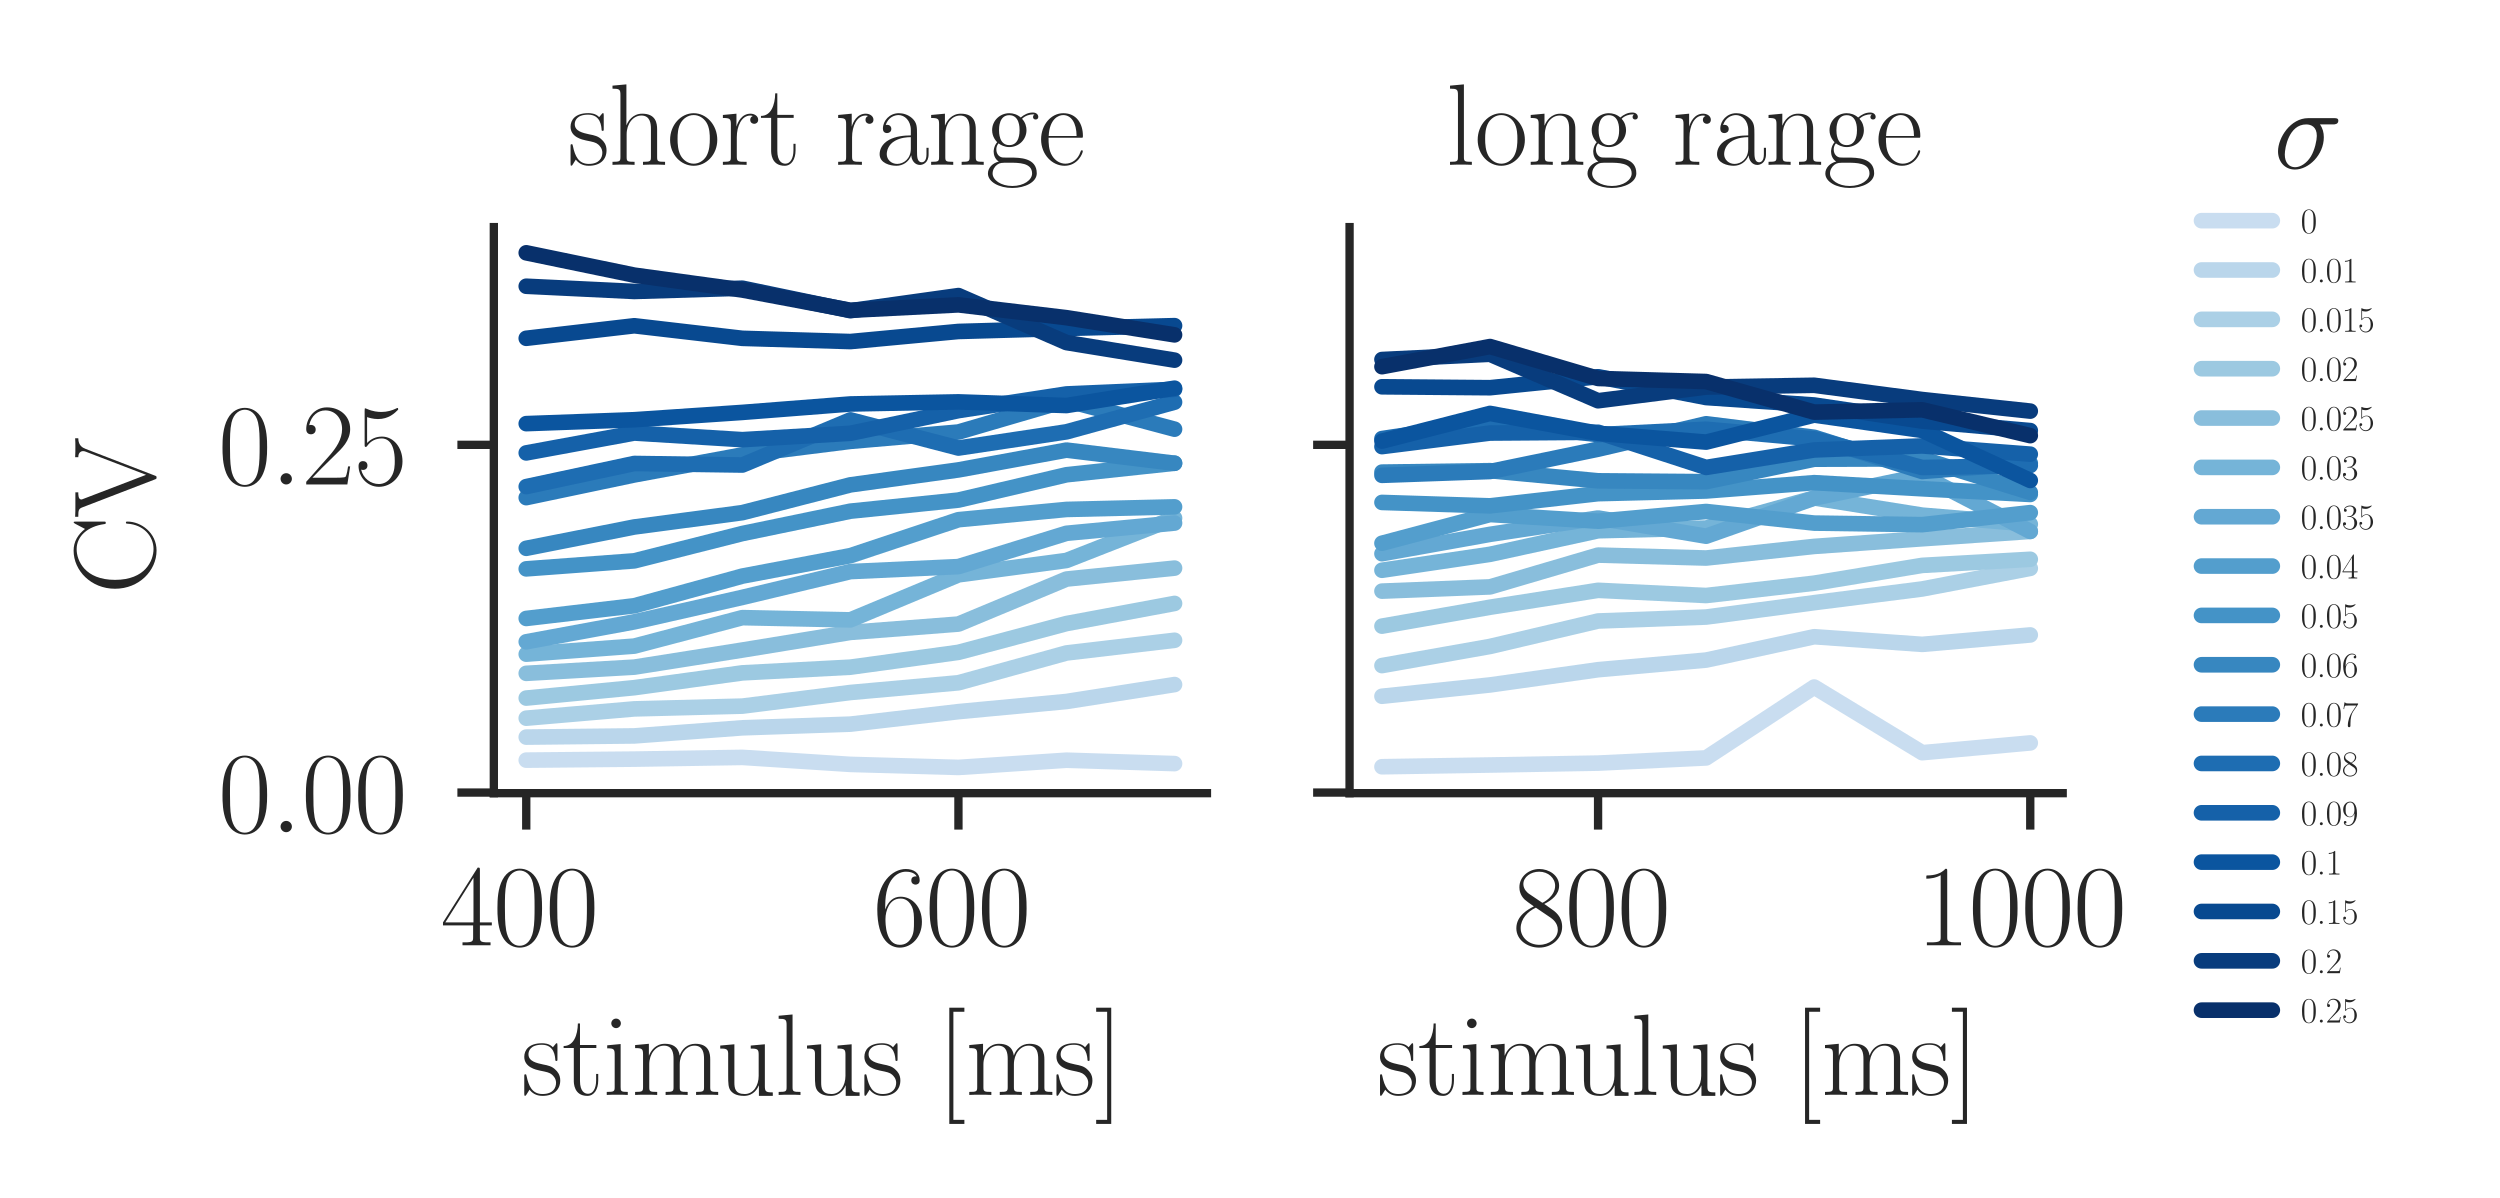 <?xml version="1.0" encoding="utf-8" standalone="no"?>
<!DOCTYPE svg PUBLIC "-//W3C//DTD SVG 1.1//EN"
  "http://www.w3.org/Graphics/SVG/1.1/DTD/svg11.dtd">
<svg xmlns:xlink="http://www.w3.org/1999/xlink" width="240.081pt" height="115.068pt" viewBox="0 0 240.081 115.068" xmlns="http://www.w3.org/2000/svg" version="1.1">
 <defs>
  <style type="text/css">*{stroke-linejoin: round; stroke-linecap: butt}</style>
 </defs>
 <g id="figure_1">
  <g id="patch_1">
   <path d="M 0 115.068 
L 240.081 115.068 
L 240.081 0 
L 0 0 
z
" style="fill: #ffffff"/>
  </g>
  <g id="axes_1">
   <g id="patch_2">
    <path d="M 47.424 76.168 
L 115.906 76.168 
L 115.906 21.808 
L 47.424 21.808 
z
" style="fill: #ffffff"/>
   </g>
   <g id="matplotlib.axis_1">
    <g id="xtick_1">
     <g id="line2d_1">
      <defs>
       <path id="m47d5da22d0" d="M 0 0 
L 0 3.5 
" style="stroke: #262626; stroke-width: 0.8"/>
      </defs>
      <g>
       <use xlink:href="#m47d5da22d0" x="50.537" y="76.168" style="fill: #262626; stroke: #262626; stroke-width: 0.8"/>
      </g>
     </g>
     <g id="text_1">
      <!-- $\mathdefault{400}$ -->
      <g style="fill: #262626" transform="translate(42.317 90.778)scale(0.11 -0.11)">
       <defs>
        <path id="CMR17-34" d="M 2150 4122 
C 2150 4256 2144 4256 2029 4256 
L 128 1254 
L 128 1088 
L 1779 1088 
L 1779 457 
C 1779 224 1766 160 1318 160 
L 1197 160 
L 1197 0 
C 1402 0 1747 0 1965 0 
C 2182 0 2528 0 2733 0 
L 2733 160 
L 2611 160 
C 2163 160 2150 224 2150 457 
L 2150 1088 
L 2803 1088 
L 2803 1254 
L 2150 1254 
L 2150 4122 
z
M 1798 3703 
L 1798 1254 
L 256 1254 
L 1798 3703 
z
" transform="scale(0.016)"/>
        <path id="CMR17-30" d="M 2688 2025 
C 2688 2416 2682 3080 2413 3591 
C 2176 4039 1798 4198 1466 4198 
C 1158 4198 768 4058 525 3597 
C 269 3118 243 2524 243 2025 
C 243 1661 250 1106 448 619 
C 723 -39 1216 -128 1466 -128 
C 1760 -128 2208 -7 2470 600 
C 2662 1042 2688 1559 2688 2025 
z
M 1466 -26 
C 1056 -26 813 325 723 812 
C 653 1188 653 1738 653 2096 
C 653 2588 653 2997 736 3387 
C 858 3929 1216 4096 1466 4096 
C 1728 4096 2067 3923 2189 3400 
C 2272 3036 2278 2607 2278 2096 
C 2278 1680 2278 1169 2202 792 
C 2067 95 1690 -26 1466 -26 
z
" transform="scale(0.016)"/>
       </defs>
       <use xlink:href="#CMR17-34" transform="scale(0.996)"/>
       <use xlink:href="#CMR17-30" transform="translate(45.69 0)scale(0.996)"/>
       <use xlink:href="#CMR17-30" transform="translate(91.381 0)scale(0.996)"/>
      </g>
     </g>
    </g>
    <g id="xtick_2">
     <g id="line2d_2">
      <g>
       <use xlink:href="#m47d5da22d0" x="92.041" y="76.168" style="fill: #262626; stroke: #262626; stroke-width: 0.8"/>
      </g>
     </g>
     <g id="text_2">
      <!-- $\mathdefault{600}$ -->
      <g style="fill: #262626" transform="translate(83.822 90.778)scale(0.11 -0.11)">
       <defs>
        <path id="CMR17-36" d="M 678 2176 
C 678 3690 1395 4032 1811 4032 
C 1946 4032 2272 4009 2400 3776 
C 2298 3776 2106 3776 2106 3553 
C 2106 3381 2246 3323 2336 3323 
C 2394 3323 2566 3348 2566 3560 
C 2566 3954 2246 4179 1805 4179 
C 1043 4179 243 3390 243 1984 
C 243 253 966 -128 1478 -128 
C 2099 -128 2688 427 2688 1283 
C 2688 2081 2170 2662 1517 2662 
C 1126 2662 838 2407 678 1960 
L 678 2176 
z
M 1478 25 
C 691 25 691 1200 691 1436 
C 691 1896 909 2560 1504 2560 
C 1613 2560 1926 2560 2138 2120 
C 2253 1870 2253 1609 2253 1289 
C 2253 944 2253 690 2118 434 
C 1978 171 1773 25 1478 25 
z
" transform="scale(0.016)"/>
       </defs>
       <use xlink:href="#CMR17-36" transform="scale(0.996)"/>
       <use xlink:href="#CMR17-30" transform="translate(45.69 0)scale(0.996)"/>
       <use xlink:href="#CMR17-30" transform="translate(91.381 0)scale(0.996)"/>
      </g>
     </g>
    </g>
    <g id="text_3">
     <!-- stimulus [ms] -->
     <g style="fill: #262626" transform="translate(50.066 105.128)scale(0.11 -0.11)">
      <defs>
       <path id="CMR17-73" d="M 1978 2697 
C 1978 2813 1971 2819 1933 2819 
C 1907 2819 1901 2813 1824 2717 
C 1805 2691 1747 2626 1728 2601 
C 1523 2819 1235 2819 1126 2819 
C 416 2819 160 2447 160 2076 
C 160 1498 813 1365 998 1325 
C 1402 1243 1542 1217 1677 1101 
C 1760 1025 1901 884 1901 654 
C 1901 384 1747 38 1158 38 
C 602 38 403 460 288 1021 
C 269 1110 269 1117 218 1117 
C 166 1117 160 1110 160 983 
L 160 63 
C 160 -51 166 -58 205 -58 
C 237 -58 243 -51 275 0 
C 314 57 410 211 448 276 
C 576 103 800 -64 1158 -64 
C 1792 -64 2131 283 2131 784 
C 2131 1112 1958 1285 1875 1362 
C 1683 1561 1459 1606 1190 1657 
C 838 1735 390 1825 390 2217 
C 390 2383 480 2737 1126 2737 
C 1811 2737 1850 2094 1862 1888 
C 1869 1856 1901 1849 1920 1849 
C 1978 1849 1978 1869 1978 1978 
L 1978 2697 
z
" transform="scale(0.016)"/>
       <path id="CMR17-74" d="M 966 2560 
L 1862 2560 
L 1862 2725 
L 966 2725 
L 966 3904 
L 851 3904 
C 838 3245 614 2668 70 2668 
L 70 2560 
L 627 2560 
L 627 771 
C 627 650 627 -64 1370 -64 
C 1747 -64 1965 306 1965 777 
L 1965 1140 
L 1850 1140 
L 1850 783 
C 1850 344 1677 51 1408 51 
C 1222 51 966 178 966 758 
L 966 2560 
z
" transform="scale(0.016)"/>
       <path id="CMR17-69" d="M 992 3909 
C 992 4049 877 4170 730 4170 
C 589 4170 467 4056 467 3909 
C 467 3769 582 3648 730 3648 
C 870 3648 992 3763 992 3909 
z
M 243 2706 
L 243 2541 
C 602 2541 653 2502 653 2197 
L 653 427 
C 653 184 627 153 218 153 
L 218 -13 
C 371 0 646 0 806 0 
C 960 0 1222 0 1370 -13 
L 1370 153 
C 992 153 979 191 979 420 
L 979 2776 
L 243 2706 
z
" transform="scale(0.016)"/>
       <path id="CMR17-6d" d="M 4326 1933 
C 4326 2252 4269 2790 3507 2790 
C 3072 2790 2771 2496 2656 2151 
L 2650 2151 
C 2573 2676 2195 2790 1837 2790 
C 1331 2790 1069 2400 973 2144 
L 966 2144 
L 966 2790 
L 211 2720 
L 211 2554 
C 589 2554 646 2515 646 2208 
L 646 428 
C 646 184 621 153 211 153 
L 211 -13 
C 365 0 646 0 813 0 
C 979 0 1267 0 1421 -13 
L 1421 153 
C 1011 153 986 178 986 428 
L 986 1658 
C 986 2247 1344 2688 1792 2688 
C 2266 2688 2317 2266 2317 1958 
L 2317 428 
C 2317 184 2291 153 1882 153 
L 1882 -13 
C 2035 0 2317 0 2483 0 
C 2650 0 2938 0 3091 -13 
L 3091 153 
C 2682 153 2656 178 2656 428 
L 2656 1658 
C 2656 2247 3014 2688 3462 2688 
C 3936 2688 3987 2266 3987 1958 
L 3987 428 
C 3987 184 3962 153 3552 153 
L 3552 -13 
C 3706 0 3987 0 4154 0 
C 4320 0 4608 0 4762 -13 
L 4762 153 
C 4352 153 4326 178 4326 428 
L 4326 1933 
z
" transform="scale(0.016)"/>
       <path id="CMR17-75" d="M 1882 2693 
L 1882 2528 
C 2259 2528 2317 2489 2317 2186 
L 2317 1032 
C 2317 500 2029 38 1555 38 
C 1030 38 986 348 986 678 
L 986 2763 
L 211 2693 
L 211 2528 
C 467 2528 640 2528 646 2274 
L 646 1058 
C 646 633 646 361 813 183 
C 896 101 1056 -64 1517 -64 
C 2061 -64 2272 377 2323 506 
L 2330 506 
L 2330 -63 
L 3091 -63 
L 3091 128 
C 2714 128 2656 166 2656 473 
L 2656 2763 
L 1882 2693 
z
" transform="scale(0.016)"/>
       <path id="CMR17-6c" d="M 979 4396 
L 218 4326 
L 218 4160 
C 595 4160 653 4122 653 3817 
L 653 426 
C 653 184 627 153 218 153 
L 218 -13 
C 371 0 653 0 813 0 
C 979 0 1261 0 1414 -13 
L 1414 153 
C 1005 153 979 178 979 426 
L 979 4396 
z
" transform="scale(0.016)"/>
       <path id="CMR17-5b" d="M 1504 -1600 
L 1504 -1377 
L 902 -1377 
L 902 4544 
L 1504 4544 
L 1504 4767 
L 678 4767 
L 678 -1600 
L 1504 -1600 
z
" transform="scale(0.016)"/>
       <path id="CMR17-5d" d="M 915 4767 
L 90 4767 
L 90 4544 
L 691 4544 
L 691 -1377 
L 90 -1377 
L 90 -1600 
L 915 -1600 
L 915 4767 
z
" transform="scale(0.016)"/>
      </defs>
      <use xlink:href="#CMR17-73" transform="scale(0.996)"/>
      <use xlink:href="#CMR17-74" transform="translate(35.801 0)scale(0.996)"/>
      <use xlink:href="#CMR17-69" transform="translate(71.082 0)scale(0.996)"/>
      <use xlink:href="#CMR17-6d" transform="translate(95.953 0)scale(0.996)"/>
      <use xlink:href="#CMR17-75" transform="translate(170.27 0)scale(0.996)"/>
      <use xlink:href="#CMR17-6c" transform="translate(221.166 0)scale(0.996)"/>
      <use xlink:href="#CMR17-75" transform="translate(246.037 0)scale(0.996)"/>
      <use xlink:href="#CMR17-73" transform="translate(296.932 0)scale(0.996)"/>
      <use xlink:href="#CMR17-5b" transform="translate(362.809 0)scale(0.996)"/>
      <use xlink:href="#CMR17-6d" transform="translate(387.68 0)scale(0.996)"/>
      <use xlink:href="#CMR17-73" transform="translate(464.6 0)scale(0.996)"/>
      <use xlink:href="#CMR17-5d" transform="translate(500.401 0)scale(0.996)"/>
     </g>
    </g>
   </g>
   <g id="matplotlib.axis_2">
    <g id="ytick_1">
     <g id="line2d_3">
      <defs>
       <path id="m7ad0e5aa3c" d="M 0 0 
L -3.5 0 
" style="stroke: #262626; stroke-width: 0.8"/>
      </defs>
      <g>
       <use xlink:href="#m7ad0e5aa3c" x="47.424" y="76.113" style="fill: #262626; stroke: #262626; stroke-width: 0.8"/>
      </g>
     </g>
     <g id="text_4">
      <!-- $\mathdefault{0.00}$ -->
      <g style="fill: #262626" transform="translate(20.941 79.918)scale(0.11 -0.11)">
       <defs>
        <path id="CMMI12-3a" d="M 1178 307 
C 1178 492 1024 619 870 619 
C 685 619 557 466 557 313 
C 557 128 710 0 864 0 
C 1050 0 1178 153 1178 307 
z
" transform="scale(0.016)"/>
       </defs>
       <use xlink:href="#CMR17-30" transform="scale(0.996)"/>
       <use xlink:href="#CMMI12-3a" transform="translate(45.69 0)scale(0.996)"/>
       <use xlink:href="#CMR17-30" transform="translate(72.788 0)scale(0.996)"/>
       <use xlink:href="#CMR17-30" transform="translate(118.478 0)scale(0.996)"/>
      </g>
     </g>
    </g>
    <g id="ytick_2">
     <g id="line2d_4">
      <g>
       <use xlink:href="#m7ad0e5aa3c" x="47.424" y="42.721" style="fill: #262626; stroke: #262626; stroke-width: 0.8"/>
      </g>
     </g>
     <g id="text_5">
      <!-- $\mathdefault{0.25}$ -->
      <g style="fill: #262626" transform="translate(20.941 46.526)scale(0.11 -0.11)">
       <defs>
        <path id="CMR17-32" d="M 2669 989 
L 2554 989 
C 2490 536 2438 459 2413 420 
C 2381 369 1920 369 1830 369 
L 602 369 
C 832 619 1280 1072 1824 1597 
C 2214 1967 2669 2402 2669 3035 
C 2669 3790 2067 4224 1395 4224 
C 691 4224 262 3604 262 3030 
C 262 2780 448 2748 525 2748 
C 589 2748 781 2787 781 3010 
C 781 3207 614 3264 525 3264 
C 486 3264 448 3258 422 3245 
C 544 3790 915 4058 1306 4058 
C 1862 4058 2227 3617 2227 3035 
C 2227 2479 1901 2000 1536 1584 
L 262 146 
L 262 0 
L 2515 0 
L 2669 989 
z
" transform="scale(0.016)"/>
        <path id="CMR17-35" d="M 730 3692 
C 794 3666 1056 3584 1325 3584 
C 1920 3584 2246 3911 2432 4100 
C 2432 4157 2432 4192 2394 4192 
C 2387 4192 2374 4192 2323 4163 
C 2099 4058 1837 3973 1517 3973 
C 1325 3973 1037 3999 723 4139 
C 653 4171 640 4171 634 4171 
C 602 4171 595 4164 595 4037 
L 595 2203 
C 595 2089 595 2057 659 2057 
C 691 2057 704 2070 736 2114 
C 941 2401 1222 2522 1542 2522 
C 1766 2522 2246 2382 2246 1289 
C 2246 1085 2246 715 2054 421 
C 1894 159 1645 25 1370 25 
C 947 25 518 320 403 814 
C 429 807 480 795 506 795 
C 589 795 749 840 749 1038 
C 749 1210 627 1280 506 1280 
C 358 1280 262 1190 262 1011 
C 262 454 704 -128 1382 -128 
C 2042 -128 2669 440 2669 1264 
C 2669 2030 2170 2624 1549 2624 
C 1222 2624 947 2503 730 2274 
L 730 3692 
z
" transform="scale(0.016)"/>
       </defs>
       <use xlink:href="#CMR17-30" transform="scale(0.996)"/>
       <use xlink:href="#CMMI12-3a" transform="translate(45.69 0)scale(0.996)"/>
       <use xlink:href="#CMR17-32" transform="translate(72.788 0)scale(0.996)"/>
       <use xlink:href="#CMR17-35" transform="translate(118.478 0)scale(0.996)"/>
      </g>
     </g>
    </g>
    <g id="text_6">
     <!-- $\mathrm{CV}$ -->
     <g style="fill: #262626" transform="translate(14.81 57.055)rotate(-90)scale(0.11 -0.11)">
      <defs>
       <path id="CMR17-43" d="M 3974 4289 
C 3974 4403 3968 4410 3930 4410 
C 3904 4410 3898 4403 3853 4327 
L 3571 3792 
C 3258 4187 2874 4416 2381 4416 
C 1286 4416 294 3456 294 2148 
C 294 826 1286 -128 2387 -128 
C 3366 -128 3974 730 3974 1461 
C 3974 1524 3974 1550 3917 1550 
C 3866 1550 3866 1531 3859 1474 
C 3808 585 3168 38 2477 38 
C 1824 38 781 495 781 2147 
C 781 3805 1843 4250 2464 4250 
C 3187 4250 3712 3628 3834 2745 
C 3846 2668 3846 2655 3904 2655 
C 3974 2655 3974 2668 3974 2783 
L 3974 4289 
z
" transform="scale(0.016)"/>
       <path id="CMR17-56" d="M 3776 3745 
C 3834 3886 3936 4160 4365 4160 
L 4365 4332 
C 4218 4319 4051 4319 3891 4319 
C 3738 4319 3475 4319 3328 4332 
L 3328 4160 
C 3648 4160 3661 3936 3661 3898 
C 3661 3827 3642 3783 3622 3732 
L 2362 446 
L 1043 3886 
C 1024 3931 1011 3963 1011 3994 
C 1011 4160 1267 4160 1402 4160 
L 1402 4319 
C 1197 4319 896 4319 685 4319 
C 518 4319 218 4319 64 4332 
L 64 4160 
C 435 4160 506 4135 582 3931 
L 2106 -26 
C 2138 -115 2144 -128 2214 -128 
C 2285 -128 2291 -115 2323 -26 
L 3776 3745 
z
" transform="scale(0.016)"/>
      </defs>
      <use xlink:href="#CMR17-43" transform="scale(0.996)"/>
      <use xlink:href="#CMR17-56" transform="translate(66.51 0)scale(0.996)"/>
     </g>
    </g>
   </g>
   <g id="line2d_5">
    <path d="M 50.537 72.998 
L 60.913 72.901 
L 71.289 72.734 
L 81.665 73.406 
L 92.041 73.697 
L 102.417 73.004 
L 112.793 73.33 
" clip-path="url(#p75d7ad25b7)" style="fill: none; stroke: #c9ddf0; stroke-width: 1.5; stroke-linecap: round"/>
   </g>
   <g id="line2d_6">
    <path d="M 50.537 70.786 
L 60.913 70.672 
L 71.289 69.894 
L 81.665 69.541 
L 92.041 68.34 
L 102.417 67.365 
L 112.793 65.74 
" clip-path="url(#p75d7ad25b7)" style="fill: none; stroke: #bad6eb; stroke-width: 1.5; stroke-linecap: round"/>
   </g>
   <g id="line2d_7">
    <path d="M 50.537 68.969 
L 60.913 68.076 
L 71.289 67.811 
L 81.665 66.502 
L 92.041 65.568 
L 102.417 62.706 
L 112.793 61.487 
" clip-path="url(#p75d7ad25b7)" style="fill: none; stroke: #abd0e6; stroke-width: 1.5; stroke-linecap: round"/>
   </g>
   <g id="line2d_8">
    <path d="M 50.537 67.038 
L 60.913 66.04 
L 71.289 64.617 
L 81.665 64.07 
L 92.041 62.645 
L 102.417 59.881 
L 112.793 57.949 
" clip-path="url(#p75d7ad25b7)" style="fill: none; stroke: #9cc9e1; stroke-width: 1.5; stroke-linecap: round"/>
   </g>
   <g id="line2d_9">
    <path d="M 50.537 64.662 
L 60.913 64.066 
L 71.289 62.426 
L 81.665 60.73 
L 92.041 59.931 
L 102.417 55.608 
L 112.793 54.557 
" clip-path="url(#p75d7ad25b7)" style="fill: none; stroke: #89bedc; stroke-width: 1.5; stroke-linecap: round"/>
   </g>
   <g id="line2d_10">
    <path d="M 50.537 62.82 
L 60.913 62.047 
L 71.289 59.313 
L 81.665 59.528 
L 92.041 55.202 
L 102.417 53.824 
L 112.793 49.756 
" clip-path="url(#p75d7ad25b7)" style="fill: none; stroke: #75b4d8; stroke-width: 1.5; stroke-linecap: round"/>
   </g>
   <g id="line2d_11">
    <path d="M 50.537 61.633 
L 60.913 59.717 
L 71.289 57.367 
L 81.665 54.89 
L 92.041 54.412 
L 102.417 51.214 
L 112.793 50.231 
" clip-path="url(#p75d7ad25b7)" style="fill: none; stroke: #63a8d3; stroke-width: 1.5; stroke-linecap: round"/>
   </g>
   <g id="line2d_12">
    <path d="M 50.537 59.392 
L 60.913 58.173 
L 71.289 55.323 
L 81.665 53.36 
L 92.041 49.908 
L 102.417 48.923 
L 112.793 48.675 
" clip-path="url(#p75d7ad25b7)" style="fill: none; stroke: #539ecd; stroke-width: 1.5; stroke-linecap: round"/>
   </g>
   <g id="line2d_13">
    <path d="M 50.537 54.629 
L 60.913 53.86 
L 71.289 51.236 
L 81.665 49.089 
L 92.041 48.024 
L 102.417 45.592 
L 112.793 44.483 
" clip-path="url(#p75d7ad25b7)" style="fill: none; stroke: #4493c7; stroke-width: 1.5; stroke-linecap: round"/>
   </g>
   <g id="line2d_14">
    <path d="M 50.537 52.655 
L 60.913 50.607 
L 71.289 49.231 
L 81.665 46.562 
L 92.041 45.127 
L 102.417 43.225 
L 112.793 44.488 
" clip-path="url(#p75d7ad25b7)" style="fill: none; stroke: #3787c0; stroke-width: 1.5; stroke-linecap: round"/>
   </g>
   <g id="line2d_15">
    <path d="M 50.537 47.788 
L 60.913 45.607 
L 71.289 43.685 
L 81.665 42.384 
L 92.041 41.488 
L 102.417 38.45 
L 112.793 41.214 
" clip-path="url(#p75d7ad25b7)" style="fill: none; stroke: #2b7bba; stroke-width: 1.5; stroke-linecap: round"/>
   </g>
   <g id="line2d_16">
    <path d="M 50.537 46.73 
L 60.913 44.509 
L 71.289 44.657 
L 81.665 40.323 
L 92.041 43.027 
L 102.417 41.469 
L 112.793 38.622 
" clip-path="url(#p75d7ad25b7)" style="fill: none; stroke: #1e6db2; stroke-width: 1.5; stroke-linecap: round"/>
   </g>
   <g id="line2d_17">
    <path d="M 50.537 43.494 
L 60.913 41.585 
L 71.289 42.223 
L 81.665 41.609 
L 92.041 39.432 
L 102.417 37.831 
L 112.793 37.386 
" clip-path="url(#p75d7ad25b7)" style="fill: none; stroke: #1561a9; stroke-width: 1.5; stroke-linecap: round"/>
   </g>
   <g id="line2d_18">
    <path d="M 50.537 40.683 
L 60.913 40.308 
L 71.289 39.604 
L 81.665 38.795 
L 92.041 38.593 
L 102.417 38.944 
L 112.793 37.279 
" clip-path="url(#p75d7ad25b7)" style="fill: none; stroke: #0b559f; stroke-width: 1.5; stroke-linecap: round"/>
   </g>
   <g id="line2d_19">
    <path d="M 50.537 32.487 
L 60.913 31.284 
L 71.289 32.491 
L 81.665 32.8 
L 92.041 31.831 
L 102.417 31.539 
L 112.793 31.274 
" clip-path="url(#p75d7ad25b7)" style="fill: none; stroke: #084990; stroke-width: 1.5; stroke-linecap: round"/>
   </g>
   <g id="line2d_20">
    <path d="M 50.537 27.488 
L 60.913 27.989 
L 71.289 27.677 
L 81.665 29.836 
L 92.041 28.386 
L 102.417 32.899 
L 112.793 34.586 
" clip-path="url(#p75d7ad25b7)" style="fill: none; stroke: #083c7d; stroke-width: 1.5; stroke-linecap: round"/>
   </g>
   <g id="line2d_21">
    <path d="M 50.537 24.279 
L 60.913 26.423 
L 71.289 27.851 
L 81.665 29.8 
L 92.041 29.276 
L 102.417 30.509 
L 112.793 32.157 
" clip-path="url(#p75d7ad25b7)" style="fill: none; stroke: #08306b; stroke-width: 1.5; stroke-linecap: round"/>
   </g>
   <g id="patch_3">
    <path d="M 47.424 76.168 
L 47.424 21.808 
" style="fill: none; stroke: #262626; stroke-width: 0.8; stroke-linejoin: miter; stroke-linecap: square"/>
   </g>
   <g id="patch_4">
    <path d="M 47.424 76.168 
L 115.906 76.168 
" style="fill: none; stroke: #262626; stroke-width: 0.8; stroke-linejoin: miter; stroke-linecap: square"/>
   </g>
   <g id="text_7">
    <!-- short range -->
    <g style="fill: #262626" transform="translate(54.511 15.808)scale(0.11 -0.11)">
     <defs>
      <path id="CMR17-68" d="M 2656 1933 
C 2656 2259 2592 2790 1837 2790 
C 1312 2790 1056 2368 979 2157 
L 973 2157 
L 973 4396 
L 211 4326 
L 211 4160 
C 589 4160 646 4122 646 3817 
L 646 426 
C 646 184 621 153 211 153 
L 211 -13 
C 365 0 646 0 813 0 
C 979 0 1267 0 1421 -13 
L 1421 153 
C 1011 153 986 178 986 428 
L 986 1658 
C 986 2247 1344 2688 1792 2688 
C 2266 2688 2317 2266 2317 1958 
L 2317 428 
C 2317 184 2291 153 1882 153 
L 1882 -13 
C 2035 0 2317 0 2483 0 
C 2650 0 2938 0 3091 -13 
L 3091 153 
C 2682 153 2656 178 2656 428 
L 2656 1933 
z
" transform="scale(0.016)"/>
      <path id="CMR17-6f" d="M 2758 1356 
C 2758 2176 2163 2816 1466 2816 
C 768 2816 173 2176 173 1356 
C 173 551 768 -64 1466 -64 
C 2163 -64 2758 551 2758 1356 
z
M 1466 51 
C 1165 51 909 230 762 480 
C 602 767 582 1126 582 1408 
C 582 1677 595 2010 762 2298 
C 890 2509 1139 2714 1466 2714 
C 1754 2714 1997 2554 2150 2330 
C 2349 2029 2349 1607 2349 1408 
C 2349 1158 2336 775 2163 467 
C 1984 173 1709 51 1466 51 
z
" transform="scale(0.016)"/>
      <path id="CMR17-72" d="M 960 1497 
C 960 2112 1222 2688 1702 2688 
C 1747 2688 1792 2682 1837 2662 
C 1837 2662 1696 2617 1696 2452 
C 1696 2298 1818 2234 1914 2234 
C 1990 2234 2131 2279 2131 2458 
C 2131 2663 1926 2790 1709 2790 
C 1222 2790 1011 2317 947 2093 
L 941 2093 
L 941 2790 
L 198 2720 
L 198 2554 
C 576 2554 634 2515 634 2208 
L 634 428 
C 634 184 608 153 198 153 
L 198 -13 
C 352 0 646 0 813 0 
C 998 0 1325 0 1498 -13 
L 1498 153 
C 1037 153 960 153 960 440 
L 960 1497 
z
" transform="scale(0.016)"/>
      <path id="CMR17-61" d="M 2304 1653 
C 2304 2072 2304 2294 2035 2543 
C 1798 2752 1523 2816 1306 2816 
C 800 2816 435 2407 435 1971 
C 435 1728 627 1728 666 1728 
C 749 1728 896 1778 896 1954 
C 896 2112 774 2181 666 2181 
C 640 2181 608 2174 589 2168 
C 723 2592 1069 2714 1293 2714 
C 1613 2714 1965 2429 1965 1885 
L 1965 1600 
C 1587 1600 1133 1549 774 1357 
C 371 1133 256 813 256 570 
C 256 77 832 -64 1171 -64 
C 1523 -64 1850 139 1990 511 
C 2003 233 2182 -18 2464 -18 
C 2598 -18 2938 70 2938 567 
L 2938 920 
L 2822 920 
L 2822 562 
C 2822 178 2650 128 2566 128 
C 2304 128 2304 458 2304 738 
L 2304 1653 
z
M 1965 870 
C 1965 317 1568 38 1216 38 
C 896 38 646 275 646 570 
C 646 761 730 1100 1101 1305 
C 1408 1478 1760 1504 1965 1504 
L 1965 870 
z
" transform="scale(0.016)"/>
      <path id="CMR17-6e" d="M 2656 1933 
C 2656 2259 2592 2790 1837 2790 
C 1331 2790 1069 2400 973 2144 
L 966 2144 
L 966 2790 
L 211 2720 
L 211 2554 
C 589 2554 646 2515 646 2208 
L 646 428 
C 646 184 621 153 211 153 
L 211 -13 
C 365 0 646 0 813 0 
C 979 0 1267 0 1421 -13 
L 1421 153 
C 1011 153 986 178 986 428 
L 986 1658 
C 986 2247 1344 2688 1792 2688 
C 2266 2688 2317 2266 2317 1958 
L 2317 428 
C 2317 184 2291 153 1882 153 
L 1882 -13 
C 2035 0 2317 0 2483 0 
C 2650 0 2938 0 3091 -13 
L 3091 153 
C 2682 153 2656 178 2656 428 
L 2656 1933 
z
" transform="scale(0.016)"/>
      <path id="CMR17-67" d="M 710 1164 
C 832 1068 1043 960 1299 960 
C 1805 960 2240 1357 2240 1888 
C 2240 2054 2189 2310 1997 2509 
C 2176 2692 2438 2752 2586 2752 
C 2611 2752 2650 2752 2682 2734 
C 2656 2728 2598 2703 2598 2605 
C 2598 2527 2656 2471 2739 2471 
C 2835 2471 2886 2533 2886 2614 
C 2886 2731 2790 2854 2586 2854 
C 2330 2854 2106 2738 1926 2580 
C 1734 2753 1504 2816 1299 2816 
C 794 2816 358 2419 358 1888 
C 358 1522 570 1292 634 1228 
C 442 1004 442 743 442 711 
C 442 545 506 302 723 168 
C 390 85 128 -169 128 -486 
C 128 -943 736 -1280 1466 -1280 
C 2170 -1280 2803 -956 2803 -479 
C 2803 384 1856 384 1363 384 
C 1216 384 954 384 922 391 
C 723 423 589 602 589 826 
C 589 883 589 1024 710 1164 
z
M 1299 1068 
C 736 1068 736 1760 736 1889 
C 736 2016 736 2708 1299 2708 
C 1862 2708 1862 2016 1862 1889 
C 1862 1760 1862 1068 1299 1068 
z
M 1466 -1171 
C 826 -1171 384 -835 384 -486 
C 384 -289 493 -105 634 -4 
C 794 104 858 104 1293 104 
C 1818 104 2547 104 2547 -486 
C 2547 -835 2106 -1171 1466 -1171 
z
" transform="scale(0.016)"/>
      <path id="CMR17-65" d="M 2438 1472 
C 2464 1498 2464 1511 2464 1576 
C 2464 2238 2118 2816 1389 2816 
C 710 2816 173 2169 173 1383 
C 173 551 781 -64 1459 -64 
C 2176 -64 2458 607 2458 740 
C 2458 784 2419 784 2406 784 
C 2362 784 2355 771 2330 696 
C 2189 265 1837 51 1504 51 
C 1229 51 954 203 781 480 
C 582 803 582 1176 582 1472 
L 2438 1472 
z
M 589 1568 
C 634 2505 1126 2714 1382 2714 
C 1818 2714 2112 2297 2118 1568 
L 589 1568 
z
" transform="scale(0.016)"/>
     </defs>
     <use xlink:href="#CMR17-73" transform="scale(0.996)"/>
     <use xlink:href="#CMR17-68" transform="translate(35.801 0)scale(0.996)"/>
     <use xlink:href="#CMR17-6f" transform="translate(86.697 0)scale(0.996)"/>
     <use xlink:href="#CMR17-72" transform="translate(132.387 0)scale(0.996)"/>
     <use xlink:href="#CMR17-74" transform="translate(167.668 0)scale(0.996)"/>
     <use xlink:href="#CMR17-72" transform="translate(233.025 0)scale(0.996)"/>
     <use xlink:href="#CMR17-61" transform="translate(268.305 0)scale(0.996)"/>
     <use xlink:href="#CMR17-6e" transform="translate(313.996 0)scale(0.996)"/>
     <use xlink:href="#CMR17-67" transform="translate(364.891 0)scale(0.996)"/>
     <use xlink:href="#CMR17-65" transform="translate(410.582 0)scale(0.996)"/>
    </g>
   </g>
  </g>
  <g id="axes_2">
   <g id="patch_5">
    <path d="M 129.602 76.168 
L 198.084 76.168 
L 198.084 21.808 
L 129.602 21.808 
z
" style="fill: #ffffff"/>
   </g>
   <g id="matplotlib.axis_3">
    <g id="xtick_3">
     <g id="line2d_22">
      <g>
       <use xlink:href="#m47d5da22d0" x="153.467" y="76.168" style="fill: #262626; stroke: #262626; stroke-width: 0.8"/>
      </g>
     </g>
     <g id="text_8">
      <!-- $\mathdefault{800}$ -->
      <g style="fill: #262626" transform="translate(145.248 90.778)scale(0.11 -0.11)">
       <defs>
        <path id="CMR17-38" d="M 1741 2264 
C 2144 2467 2554 2773 2554 3263 
C 2554 3841 1990 4179 1472 4179 
C 890 4179 378 3759 378 3180 
C 378 3021 416 2747 666 2505 
C 730 2442 998 2251 1171 2130 
C 883 1983 211 1634 211 934 
C 211 279 838 -128 1459 -128 
C 2144 -128 2720 362 2720 1010 
C 2720 1590 2330 1857 2074 2029 
L 1741 2264 
z
M 902 2822 
C 851 2854 595 3051 595 3351 
C 595 3739 998 4032 1459 4032 
C 1965 4032 2336 3676 2336 3262 
C 2336 2669 1670 2331 1638 2331 
C 1632 2331 1626 2331 1574 2370 
L 902 2822 
z
M 2080 1519 
C 2176 1449 2483 1240 2483 851 
C 2483 381 2010 25 1472 25 
C 890 25 448 438 448 940 
C 448 1443 838 1862 1280 2060 
L 2080 1519 
z
" transform="scale(0.016)"/>
       </defs>
       <use xlink:href="#CMR17-38" transform="scale(0.996)"/>
       <use xlink:href="#CMR17-30" transform="translate(45.69 0)scale(0.996)"/>
       <use xlink:href="#CMR17-30" transform="translate(91.381 0)scale(0.996)"/>
      </g>
     </g>
    </g>
    <g id="xtick_4">
     <g id="line2d_23">
      <g>
       <use xlink:href="#m47d5da22d0" x="194.971" y="76.168" style="fill: #262626; stroke: #262626; stroke-width: 0.8"/>
      </g>
     </g>
     <g id="text_9">
      <!-- $\mathdefault{1000}$ -->
      <g style="fill: #262626" transform="translate(184.012 90.778)scale(0.11 -0.11)">
       <defs>
        <path id="CMR17-31" d="M 1702 4058 
C 1702 4192 1696 4192 1606 4192 
C 1357 3916 979 3827 621 3827 
C 602 3827 570 3827 563 3808 
C 557 3795 557 3782 557 3648 
C 755 3648 1088 3686 1344 3839 
L 1344 461 
C 1344 236 1331 160 781 160 
L 589 160 
L 589 0 
C 896 0 1216 0 1523 0 
C 1830 0 2150 0 2458 0 
L 2458 160 
L 2266 160 
C 1715 160 1702 230 1702 458 
L 1702 4058 
z
" transform="scale(0.016)"/>
       </defs>
       <use xlink:href="#CMR17-31" transform="scale(0.996)"/>
       <use xlink:href="#CMR17-30" transform="translate(45.69 0)scale(0.996)"/>
       <use xlink:href="#CMR17-30" transform="translate(91.381 0)scale(0.996)"/>
       <use xlink:href="#CMR17-30" transform="translate(137.071 0)scale(0.996)"/>
      </g>
     </g>
    </g>
    <g id="text_10">
     <!-- stimulus [ms] -->
     <g style="fill: #262626" transform="translate(132.245 105.128)scale(0.11 -0.11)">
      <use xlink:href="#CMR17-73" transform="scale(0.996)"/>
      <use xlink:href="#CMR17-74" transform="translate(35.801 0)scale(0.996)"/>
      <use xlink:href="#CMR17-69" transform="translate(71.082 0)scale(0.996)"/>
      <use xlink:href="#CMR17-6d" transform="translate(95.953 0)scale(0.996)"/>
      <use xlink:href="#CMR17-75" transform="translate(170.27 0)scale(0.996)"/>
      <use xlink:href="#CMR17-6c" transform="translate(221.166 0)scale(0.996)"/>
      <use xlink:href="#CMR17-75" transform="translate(246.037 0)scale(0.996)"/>
      <use xlink:href="#CMR17-73" transform="translate(296.932 0)scale(0.996)"/>
      <use xlink:href="#CMR17-5b" transform="translate(362.809 0)scale(0.996)"/>
      <use xlink:href="#CMR17-6d" transform="translate(387.68 0)scale(0.996)"/>
      <use xlink:href="#CMR17-73" transform="translate(464.6 0)scale(0.996)"/>
      <use xlink:href="#CMR17-5d" transform="translate(500.401 0)scale(0.996)"/>
     </g>
    </g>
   </g>
   <g id="matplotlib.axis_4">
    <g id="ytick_3">
     <g id="line2d_24">
      <g>
       <use xlink:href="#m7ad0e5aa3c" x="129.602" y="76.113" style="fill: #262626; stroke: #262626; stroke-width: 0.8"/>
      </g>
     </g>
    </g>
    <g id="ytick_4">
     <g id="line2d_25">
      <g>
       <use xlink:href="#m7ad0e5aa3c" x="129.602" y="42.721" style="fill: #262626; stroke: #262626; stroke-width: 0.8"/>
      </g>
     </g>
    </g>
   </g>
   <g id="line2d_26">
    <path d="M 132.715 73.632 
L 143.091 73.466 
L 153.467 73.283 
L 163.843 72.785 
L 174.219 65.978 
L 184.595 72.283 
L 194.971 71.344 
" clip-path="url(#p43e4e677b9)" style="fill: none; stroke: #c9ddf0; stroke-width: 1.5; stroke-linecap: round"/>
   </g>
   <g id="line2d_27">
    <path d="M 132.715 66.863 
L 143.091 65.777 
L 153.467 64.314 
L 163.843 63.389 
L 174.219 61.146 
L 184.595 61.88 
L 194.971 60.975 
" clip-path="url(#p43e4e677b9)" style="fill: none; stroke: #bad6eb; stroke-width: 1.5; stroke-linecap: round"/>
   </g>
   <g id="line2d_28">
    <path d="M 132.715 63.917 
L 143.091 62.079 
L 153.467 59.636 
L 163.843 59.257 
L 174.219 57.876 
L 184.595 56.559 
L 194.971 54.581 
" clip-path="url(#p43e4e677b9)" style="fill: none; stroke: #abd0e6; stroke-width: 1.5; stroke-linecap: round"/>
   </g>
   <g id="line2d_29">
    <path d="M 132.715 60.129 
L 143.091 58.313 
L 153.467 56.69 
L 163.843 57.188 
L 174.219 56.004 
L 184.595 54.295 
L 194.971 53.71 
" clip-path="url(#p43e4e677b9)" style="fill: none; stroke: #9cc9e1; stroke-width: 1.5; stroke-linecap: round"/>
   </g>
   <g id="line2d_30">
    <path d="M 132.715 56.767 
L 143.091 56.36 
L 153.467 53.307 
L 163.843 53.589 
L 174.219 52.473 
L 184.595 51.739 
L 194.971 51.032 
" clip-path="url(#p43e4e677b9)" style="fill: none; stroke: #89bedc; stroke-width: 1.5; stroke-linecap: round"/>
   </g>
   <g id="line2d_31">
    <path d="M 132.715 54.764 
L 143.091 53.232 
L 153.467 50.968 
L 163.843 50.714 
L 174.219 47.819 
L 184.595 49.471 
L 194.971 50.337 
" clip-path="url(#p43e4e677b9)" style="fill: none; stroke: #75b4d8; stroke-width: 1.5; stroke-linecap: round"/>
   </g>
   <g id="line2d_32">
    <path d="M 132.715 53.173 
L 143.091 51.314 
L 153.467 49.747 
L 163.843 51.493 
L 174.219 47.834 
L 184.595 45.673 
L 194.971 51.035 
" clip-path="url(#p43e4e677b9)" style="fill: none; stroke: #63a8d3; stroke-width: 1.5; stroke-linecap: round"/>
   </g>
   <g id="line2d_33">
    <path d="M 132.715 52.168 
L 143.091 49.41 
L 153.467 50.055 
L 163.843 49.12 
L 174.219 50.234 
L 184.595 50.384 
L 194.971 49.229 
" clip-path="url(#p43e4e677b9)" style="fill: none; stroke: #539ecd; stroke-width: 1.5; stroke-linecap: round"/>
   </g>
   <g id="line2d_34">
    <path d="M 132.715 48.25 
L 143.091 48.578 
L 153.467 47.408 
L 163.843 47.15 
L 174.219 46.353 
L 184.595 46.939 
L 194.971 47.484 
" clip-path="url(#p43e4e677b9)" style="fill: none; stroke: #4493c7; stroke-width: 1.5; stroke-linecap: round"/>
   </g>
   <g id="line2d_35">
    <path d="M 132.715 45.339 
L 143.091 45.201 
L 153.467 46.174 
L 163.843 46.257 
L 174.219 44.098 
L 184.595 44.064 
L 194.971 47.289 
" clip-path="url(#p43e4e677b9)" style="fill: none; stroke: #3787c0; stroke-width: 1.5; stroke-linecap: round"/>
   </g>
   <g id="line2d_36">
    <path d="M 132.715 45.647 
L 143.091 45.28 
L 153.467 43.136 
L 163.843 40.696 
L 174.219 41.994 
L 184.595 45.277 
L 194.971 44.482 
" clip-path="url(#p43e4e677b9)" style="fill: none; stroke: #2b7bba; stroke-width: 1.5; stroke-linecap: round"/>
   </g>
   <g id="line2d_37">
    <path d="M 132.715 42.118 
L 143.091 40.547 
L 153.467 41.738 
L 163.843 41.219 
L 174.219 42.145 
L 184.595 44.896 
L 194.971 44.705 
" clip-path="url(#p43e4e677b9)" style="fill: none; stroke: #1e6db2; stroke-width: 1.5; stroke-linecap: round"/>
   </g>
   <g id="line2d_38">
    <path d="M 132.715 42.889 
L 143.091 41.587 
L 153.467 41.51 
L 163.843 44.889 
L 174.219 43.211 
L 184.595 42.823 
L 194.971 43.614 
" clip-path="url(#p43e4e677b9)" style="fill: none; stroke: #1561a9; stroke-width: 1.5; stroke-linecap: round"/>
   </g>
   <g id="line2d_39">
    <path d="M 132.715 42.362 
L 143.091 39.702 
L 153.467 41.613 
L 163.843 42.457 
L 174.219 39.86 
L 184.595 41.336 
L 194.971 46.139 
" clip-path="url(#p43e4e677b9)" style="fill: none; stroke: #0b559f; stroke-width: 1.5; stroke-linecap: round"/>
   </g>
   <g id="line2d_40">
    <path d="M 132.715 37.144 
L 143.091 37.233 
L 153.467 36.179 
L 163.843 38.177 
L 174.219 38.893 
L 184.595 40.441 
L 194.971 41.351 
" clip-path="url(#p43e4e677b9)" style="fill: none; stroke: #084990; stroke-width: 1.5; stroke-linecap: round"/>
   </g>
   <g id="line2d_41">
    <path d="M 132.715 34.527 
L 143.091 34.019 
L 153.467 38.485 
L 163.843 37.17 
L 174.219 37 
L 184.595 38.368 
L 194.971 39.48 
" clip-path="url(#p43e4e677b9)" style="fill: none; stroke: #083c7d; stroke-width: 1.5; stroke-linecap: round"/>
   </g>
   <g id="line2d_42">
    <path d="M 132.715 35.213 
L 143.091 33.28 
L 153.467 36.345 
L 163.843 36.641 
L 174.219 39.578 
L 184.595 39.354 
L 194.971 41.835 
" clip-path="url(#p43e4e677b9)" style="fill: none; stroke: #08306b; stroke-width: 1.5; stroke-linecap: round"/>
   </g>
   <g id="patch_6">
    <path d="M 129.602 76.168 
L 129.602 21.808 
" style="fill: none; stroke: #262626; stroke-width: 0.8; stroke-linejoin: miter; stroke-linecap: square"/>
   </g>
   <g id="patch_7">
    <path d="M 129.602 76.168 
L 198.084 76.168 
" style="fill: none; stroke: #262626; stroke-width: 0.8; stroke-linejoin: miter; stroke-linecap: square"/>
   </g>
   <g id="text_11">
    <!-- long range -->
    <g style="fill: #262626" transform="translate(138.866 15.808)scale(0.11 -0.11)">
     <use xlink:href="#CMR17-6c" transform="scale(0.996)"/>
     <use xlink:href="#CMR17-6f" transform="translate(24.871 0)scale(0.996)"/>
     <use xlink:href="#CMR17-6e" transform="translate(70.562 0)scale(0.996)"/>
     <use xlink:href="#CMR17-67" transform="translate(121.457 0)scale(0.996)"/>
     <use xlink:href="#CMR17-72" transform="translate(197.223 0)scale(0.996)"/>
     <use xlink:href="#CMR17-61" transform="translate(232.504 0)scale(0.996)"/>
     <use xlink:href="#CMR17-6e" transform="translate(278.195 0)scale(0.996)"/>
     <use xlink:href="#CMR17-67" transform="translate(329.09 0)scale(0.996)"/>
     <use xlink:href="#CMR17-65" transform="translate(374.78 0)scale(0.996)"/>
    </g>
   </g>
   <g id="legend_1">
    <g id="text_12">
     <!-- $\sigma$ -->
     <g style="fill: #262626" transform="translate(218.338 16.17)scale(0.11 -0.11)">
      <defs>
       <path id="CMMI12-1b" d="M 3251 2408 
C 3334 2408 3546 2408 3546 2612 
C 3546 2752 3424 2752 3309 2752 
L 1894 2752 
C 934 2752 243 1686 243 932 
C 243 390 595 -64 1171 -64 
C 1926 -64 2752 747 2752 1705 
C 2752 1954 2694 2196 2541 2408 
L 3251 2408 
z
M 1178 64 
C 851 64 614 313 614 754 
C 614 1137 845 2408 1786 2408 
C 2061 2408 2368 2274 2368 1781 
C 2368 1558 2266 1021 2042 652 
C 1811 275 1466 64 1178 64 
z
" transform="scale(0.016)"/>
      </defs>
      <use xlink:href="#CMMI12-1b" transform="scale(0.996)"/>
     </g>
    </g>
    <g id="line2d_43">
     <path d="M 211.416 21.191 
L 214.816 21.191 
L 218.216 21.191 
" style="fill: none; stroke: #c9ddf0; stroke-width: 1.5; stroke-linecap: round"/>
    </g>
    <g id="text_13">
     <!-- 0 -->
     <g style="fill: #262626" transform="translate(220.936 22.381)scale(0.034 -0.034)">
      <use xlink:href="#CMR17-30" transform="scale(0.996)"/>
     </g>
    </g>
    <g id="line2d_44">
     <path d="M 211.416 25.93 
L 214.816 25.93 
L 218.216 25.93 
" style="fill: none; stroke: #bad6eb; stroke-width: 1.5; stroke-linecap: round"/>
    </g>
    <g id="text_14">
     <!-- 0.01 -->
     <g style="fill: #262626" transform="translate(220.936 27.12)scale(0.034 -0.034)">
      <defs>
       <path id="CMR17-2e" d="M 1062 261 
C 1062 420 934 522 800 522 
C 672 522 538 420 538 261 
C 538 102 666 0 800 0 
C 928 0 1062 102 1062 261 
z
" transform="scale(0.016)"/>
      </defs>
      <use xlink:href="#CMR17-30" transform="scale(0.996)"/>
      <use xlink:href="#CMR17-2e" transform="translate(45.69 0)scale(0.996)"/>
      <use xlink:href="#CMR17-30" transform="translate(70.562 0)scale(0.996)"/>
      <use xlink:href="#CMR17-31" transform="translate(116.252 0)scale(0.996)"/>
     </g>
    </g>
    <g id="line2d_45">
     <path d="M 211.416 30.669 
L 214.816 30.669 
L 218.216 30.669 
" style="fill: none; stroke: #abd0e6; stroke-width: 1.5; stroke-linecap: round"/>
    </g>
    <g id="text_15">
     <!-- 0.015 -->
     <g style="fill: #262626" transform="translate(220.936 31.859)scale(0.034 -0.034)">
      <use xlink:href="#CMR17-30" transform="scale(0.996)"/>
      <use xlink:href="#CMR17-2e" transform="translate(45.69 0)scale(0.996)"/>
      <use xlink:href="#CMR17-30" transform="translate(70.562 0)scale(0.996)"/>
      <use xlink:href="#CMR17-31" transform="translate(116.252 0)scale(0.996)"/>
      <use xlink:href="#CMR17-35" transform="translate(161.942 0)scale(0.996)"/>
     </g>
    </g>
    <g id="line2d_46">
     <path d="M 211.416 35.407 
L 214.816 35.407 
L 218.216 35.407 
" style="fill: none; stroke: #9cc9e1; stroke-width: 1.5; stroke-linecap: round"/>
    </g>
    <g id="text_16">
     <!-- 0.02 -->
     <g style="fill: #262626" transform="translate(220.936 36.597)scale(0.034 -0.034)">
      <use xlink:href="#CMR17-30" transform="scale(0.996)"/>
      <use xlink:href="#CMR17-2e" transform="translate(45.69 0)scale(0.996)"/>
      <use xlink:href="#CMR17-30" transform="translate(70.562 0)scale(0.996)"/>
      <use xlink:href="#CMR17-32" transform="translate(116.252 0)scale(0.996)"/>
     </g>
    </g>
    <g id="line2d_47">
     <path d="M 211.416 40.146 
L 214.816 40.146 
L 218.216 40.146 
" style="fill: none; stroke: #89bedc; stroke-width: 1.5; stroke-linecap: round"/>
    </g>
    <g id="text_17">
     <!-- 0.025 -->
     <g style="fill: #262626" transform="translate(220.936 41.336)scale(0.034 -0.034)">
      <use xlink:href="#CMR17-30" transform="scale(0.996)"/>
      <use xlink:href="#CMR17-2e" transform="translate(45.69 0)scale(0.996)"/>
      <use xlink:href="#CMR17-30" transform="translate(70.562 0)scale(0.996)"/>
      <use xlink:href="#CMR17-32" transform="translate(116.252 0)scale(0.996)"/>
      <use xlink:href="#CMR17-35" transform="translate(161.942 0)scale(0.996)"/>
     </g>
    </g>
    <g id="line2d_48">
     <path d="M 211.416 44.884 
L 214.816 44.884 
L 218.216 44.884 
" style="fill: none; stroke: #75b4d8; stroke-width: 1.5; stroke-linecap: round"/>
    </g>
    <g id="text_18">
     <!-- 0.03 -->
     <g style="fill: #262626" transform="translate(220.936 46.074)scale(0.034 -0.034)">
      <defs>
       <path id="CMR17-33" d="M 1414 2157 
C 1984 2157 2234 1662 2234 1090 
C 2234 320 1824 25 1453 25 
C 1114 25 563 194 390 693 
C 422 680 454 680 486 680 
C 640 680 755 782 755 948 
C 755 1133 614 1216 486 1216 
C 378 1216 211 1165 211 926 
C 211 335 787 -128 1466 -128 
C 2176 -128 2720 430 2720 1085 
C 2720 1707 2208 2157 1600 2227 
C 2086 2328 2554 2756 2554 3329 
C 2554 3820 2048 4179 1472 4179 
C 890 4179 378 3829 378 3329 
C 378 3110 544 3072 627 3072 
C 762 3072 877 3155 877 3321 
C 877 3486 762 3569 627 3569 
C 602 3569 570 3569 544 3557 
C 730 3959 1235 4032 1459 4032 
C 1683 4032 2106 3925 2106 3320 
C 2106 3143 2080 2828 1862 2550 
C 1670 2304 1453 2304 1242 2284 
C 1210 2284 1062 2269 1037 2269 
C 992 2263 966 2257 966 2208 
C 966 2163 973 2157 1101 2157 
L 1414 2157 
z
" transform="scale(0.016)"/>
      </defs>
      <use xlink:href="#CMR17-30" transform="scale(0.996)"/>
      <use xlink:href="#CMR17-2e" transform="translate(45.69 0)scale(0.996)"/>
      <use xlink:href="#CMR17-30" transform="translate(70.562 0)scale(0.996)"/>
      <use xlink:href="#CMR17-33" transform="translate(116.252 0)scale(0.996)"/>
     </g>
    </g>
    <g id="line2d_49">
     <path d="M 211.416 49.623 
L 214.816 49.623 
L 218.216 49.623 
" style="fill: none; stroke: #63a8d3; stroke-width: 1.5; stroke-linecap: round"/>
    </g>
    <g id="text_19">
     <!-- 0.035 -->
     <g style="fill: #262626" transform="translate(220.936 50.813)scale(0.034 -0.034)">
      <use xlink:href="#CMR17-30" transform="scale(0.996)"/>
      <use xlink:href="#CMR17-2e" transform="translate(45.69 0)scale(0.996)"/>
      <use xlink:href="#CMR17-30" transform="translate(70.562 0)scale(0.996)"/>
      <use xlink:href="#CMR17-33" transform="translate(116.252 0)scale(0.996)"/>
      <use xlink:href="#CMR17-35" transform="translate(161.942 0)scale(0.996)"/>
     </g>
    </g>
    <g id="line2d_50">
     <path d="M 211.416 54.362 
L 214.816 54.362 
L 218.216 54.362 
" style="fill: none; stroke: #539ecd; stroke-width: 1.5; stroke-linecap: round"/>
    </g>
    <g id="text_20">
     <!-- 0.04 -->
     <g style="fill: #262626" transform="translate(220.936 55.552)scale(0.034 -0.034)">
      <use xlink:href="#CMR17-30" transform="scale(0.996)"/>
      <use xlink:href="#CMR17-2e" transform="translate(45.69 0)scale(0.996)"/>
      <use xlink:href="#CMR17-30" transform="translate(70.562 0)scale(0.996)"/>
      <use xlink:href="#CMR17-34" transform="translate(116.252 0)scale(0.996)"/>
     </g>
    </g>
    <g id="line2d_51">
     <path d="M 211.416 59.1 
L 214.816 59.1 
L 218.216 59.1 
" style="fill: none; stroke: #4493c7; stroke-width: 1.5; stroke-linecap: round"/>
    </g>
    <g id="text_21">
     <!-- 0.05 -->
     <g style="fill: #262626" transform="translate(220.936 60.29)scale(0.034 -0.034)">
      <use xlink:href="#CMR17-30" transform="scale(0.996)"/>
      <use xlink:href="#CMR17-2e" transform="translate(45.69 0)scale(0.996)"/>
      <use xlink:href="#CMR17-30" transform="translate(70.562 0)scale(0.996)"/>
      <use xlink:href="#CMR17-35" transform="translate(116.252 0)scale(0.996)"/>
     </g>
    </g>
    <g id="line2d_52">
     <path d="M 211.416 63.839 
L 214.816 63.839 
L 218.216 63.839 
" style="fill: none; stroke: #3787c0; stroke-width: 1.5; stroke-linecap: round"/>
    </g>
    <g id="text_22">
     <!-- 0.06 -->
     <g style="fill: #262626" transform="translate(220.936 65.029)scale(0.034 -0.034)">
      <use xlink:href="#CMR17-30" transform="scale(0.996)"/>
      <use xlink:href="#CMR17-2e" transform="translate(45.69 0)scale(0.996)"/>
      <use xlink:href="#CMR17-30" transform="translate(70.562 0)scale(0.996)"/>
      <use xlink:href="#CMR17-36" transform="translate(116.252 0)scale(0.996)"/>
     </g>
    </g>
    <g id="line2d_53">
     <path d="M 211.416 68.578 
L 214.816 68.578 
L 218.216 68.578 
" style="fill: none; stroke: #2b7bba; stroke-width: 1.5; stroke-linecap: round"/>
    </g>
    <g id="text_23">
     <!-- 0.07 -->
     <g style="fill: #262626" transform="translate(220.936 69.768)scale(0.034 -0.034)">
      <defs>
       <path id="CMR17-37" d="M 2886 3941 
L 2886 4081 
L 1382 4081 
C 634 4081 621 4165 595 4288 
L 480 4288 
L 294 3094 
L 410 3094 
C 429 3215 474 3540 550 3661 
C 589 3712 1062 3712 1171 3712 
L 2579 3712 
L 1869 2661 
C 1395 1954 1069 999 1069 165 
C 1069 89 1069 -128 1299 -128 
C 1530 -128 1530 89 1530 171 
L 1530 465 
C 1530 1508 1709 2196 2003 2636 
L 2886 3941 
z
" transform="scale(0.016)"/>
      </defs>
      <use xlink:href="#CMR17-30" transform="scale(0.996)"/>
      <use xlink:href="#CMR17-2e" transform="translate(45.69 0)scale(0.996)"/>
      <use xlink:href="#CMR17-30" transform="translate(70.562 0)scale(0.996)"/>
      <use xlink:href="#CMR17-37" transform="translate(116.252 0)scale(0.996)"/>
     </g>
    </g>
    <g id="line2d_54">
     <path d="M 211.416 73.316 
L 214.816 73.316 
L 218.216 73.316 
" style="fill: none; stroke: #1e6db2; stroke-width: 1.5; stroke-linecap: round"/>
    </g>
    <g id="text_24">
     <!-- 0.08 -->
     <g style="fill: #262626" transform="translate(220.936 74.506)scale(0.034 -0.034)">
      <use xlink:href="#CMR17-30" transform="scale(0.996)"/>
      <use xlink:href="#CMR17-2e" transform="translate(45.69 0)scale(0.996)"/>
      <use xlink:href="#CMR17-30" transform="translate(70.562 0)scale(0.996)"/>
      <use xlink:href="#CMR17-38" transform="translate(116.252 0)scale(0.996)"/>
     </g>
    </g>
    <g id="line2d_55">
     <path d="M 211.416 78.055 
L 214.816 78.055 
L 218.216 78.055 
" style="fill: none; stroke: #1561a9; stroke-width: 1.5; stroke-linecap: round"/>
    </g>
    <g id="text_25">
     <!-- 0.09 -->
     <g style="fill: #262626" transform="translate(220.936 79.245)scale(0.034 -0.034)">
      <defs>
       <path id="CMR17-39" d="M 2253 1864 
C 2253 464 1670 31 1190 31 
C 1043 31 685 31 538 294 
C 704 268 826 357 826 518 
C 826 692 685 749 595 749 
C 538 749 365 723 365 506 
C 365 71 742 -128 1203 -128 
C 1939 -128 2688 674 2688 2073 
C 2688 3817 1971 4179 1485 4179 
C 851 4179 243 3628 243 2778 
C 243 1991 762 1408 1414 1408 
C 1952 1408 2189 1903 2253 2112 
L 2253 1864 
z
M 1427 1510 
C 1254 1510 1011 1542 813 1922 
C 678 2169 678 2461 678 2771 
C 678 3146 678 3405 858 3684 
C 947 3817 1114 4032 1485 4032 
C 2240 4032 2240 2885 2240 2632 
C 2240 2182 2035 1510 1427 1510 
z
" transform="scale(0.016)"/>
      </defs>
      <use xlink:href="#CMR17-30" transform="scale(0.996)"/>
      <use xlink:href="#CMR17-2e" transform="translate(45.69 0)scale(0.996)"/>
      <use xlink:href="#CMR17-30" transform="translate(70.562 0)scale(0.996)"/>
      <use xlink:href="#CMR17-39" transform="translate(116.252 0)scale(0.996)"/>
     </g>
    </g>
    <g id="line2d_56">
     <path d="M 211.416 82.793 
L 214.816 82.793 
L 218.216 82.793 
" style="fill: none; stroke: #0b559f; stroke-width: 1.5; stroke-linecap: round"/>
    </g>
    <g id="text_26">
     <!-- 0.1 -->
     <g style="fill: #262626" transform="translate(220.936 83.983)scale(0.034 -0.034)">
      <use xlink:href="#CMR17-30" transform="scale(0.996)"/>
      <use xlink:href="#CMR17-2e" transform="translate(45.69 0)scale(0.996)"/>
      <use xlink:href="#CMR17-31" transform="translate(70.562 0)scale(0.996)"/>
     </g>
    </g>
    <g id="line2d_57">
     <path d="M 211.416 87.532 
L 214.816 87.532 
L 218.216 87.532 
" style="fill: none; stroke: #084990; stroke-width: 1.5; stroke-linecap: round"/>
    </g>
    <g id="text_27">
     <!-- 0.15 -->
     <g style="fill: #262626" transform="translate(220.936 88.722)scale(0.034 -0.034)">
      <use xlink:href="#CMR17-30" transform="scale(0.996)"/>
      <use xlink:href="#CMR17-2e" transform="translate(45.69 0)scale(0.996)"/>
      <use xlink:href="#CMR17-31" transform="translate(70.562 0)scale(0.996)"/>
      <use xlink:href="#CMR17-35" transform="translate(116.252 0)scale(0.996)"/>
     </g>
    </g>
    <g id="line2d_58">
     <path d="M 211.416 92.271 
L 214.816 92.271 
L 218.216 92.271 
" style="fill: none; stroke: #083c7d; stroke-width: 1.5; stroke-linecap: round"/>
    </g>
    <g id="text_28">
     <!-- 0.2 -->
     <g style="fill: #262626" transform="translate(220.936 93.461)scale(0.034 -0.034)">
      <use xlink:href="#CMR17-30" transform="scale(0.996)"/>
      <use xlink:href="#CMR17-2e" transform="translate(45.69 0)scale(0.996)"/>
      <use xlink:href="#CMR17-32" transform="translate(70.562 0)scale(0.996)"/>
     </g>
    </g>
    <g id="line2d_59">
     <path d="M 211.416 97.009 
L 214.816 97.009 
L 218.216 97.009 
" style="fill: none; stroke: #08306b; stroke-width: 1.5; stroke-linecap: round"/>
    </g>
    <g id="text_29">
     <!-- 0.25 -->
     <g style="fill: #262626" transform="translate(220.936 98.199)scale(0.034 -0.034)">
      <use xlink:href="#CMR17-30" transform="scale(0.996)"/>
      <use xlink:href="#CMR17-2e" transform="translate(45.69 0)scale(0.996)"/>
      <use xlink:href="#CMR17-32" transform="translate(70.562 0)scale(0.996)"/>
      <use xlink:href="#CMR17-35" transform="translate(116.252 0)scale(0.996)"/>
     </g>
    </g>
   </g>
  </g>
 </g>
 <defs>
  <clipPath id="p75d7ad25b7">
   <rect x="47.424" y="21.808" width="68.482" height="54.36"/>
  </clipPath>
  <clipPath id="p43e4e677b9">
   <rect x="129.602" y="21.808" width="68.482" height="54.36"/>
  </clipPath>
 </defs>
</svg>
